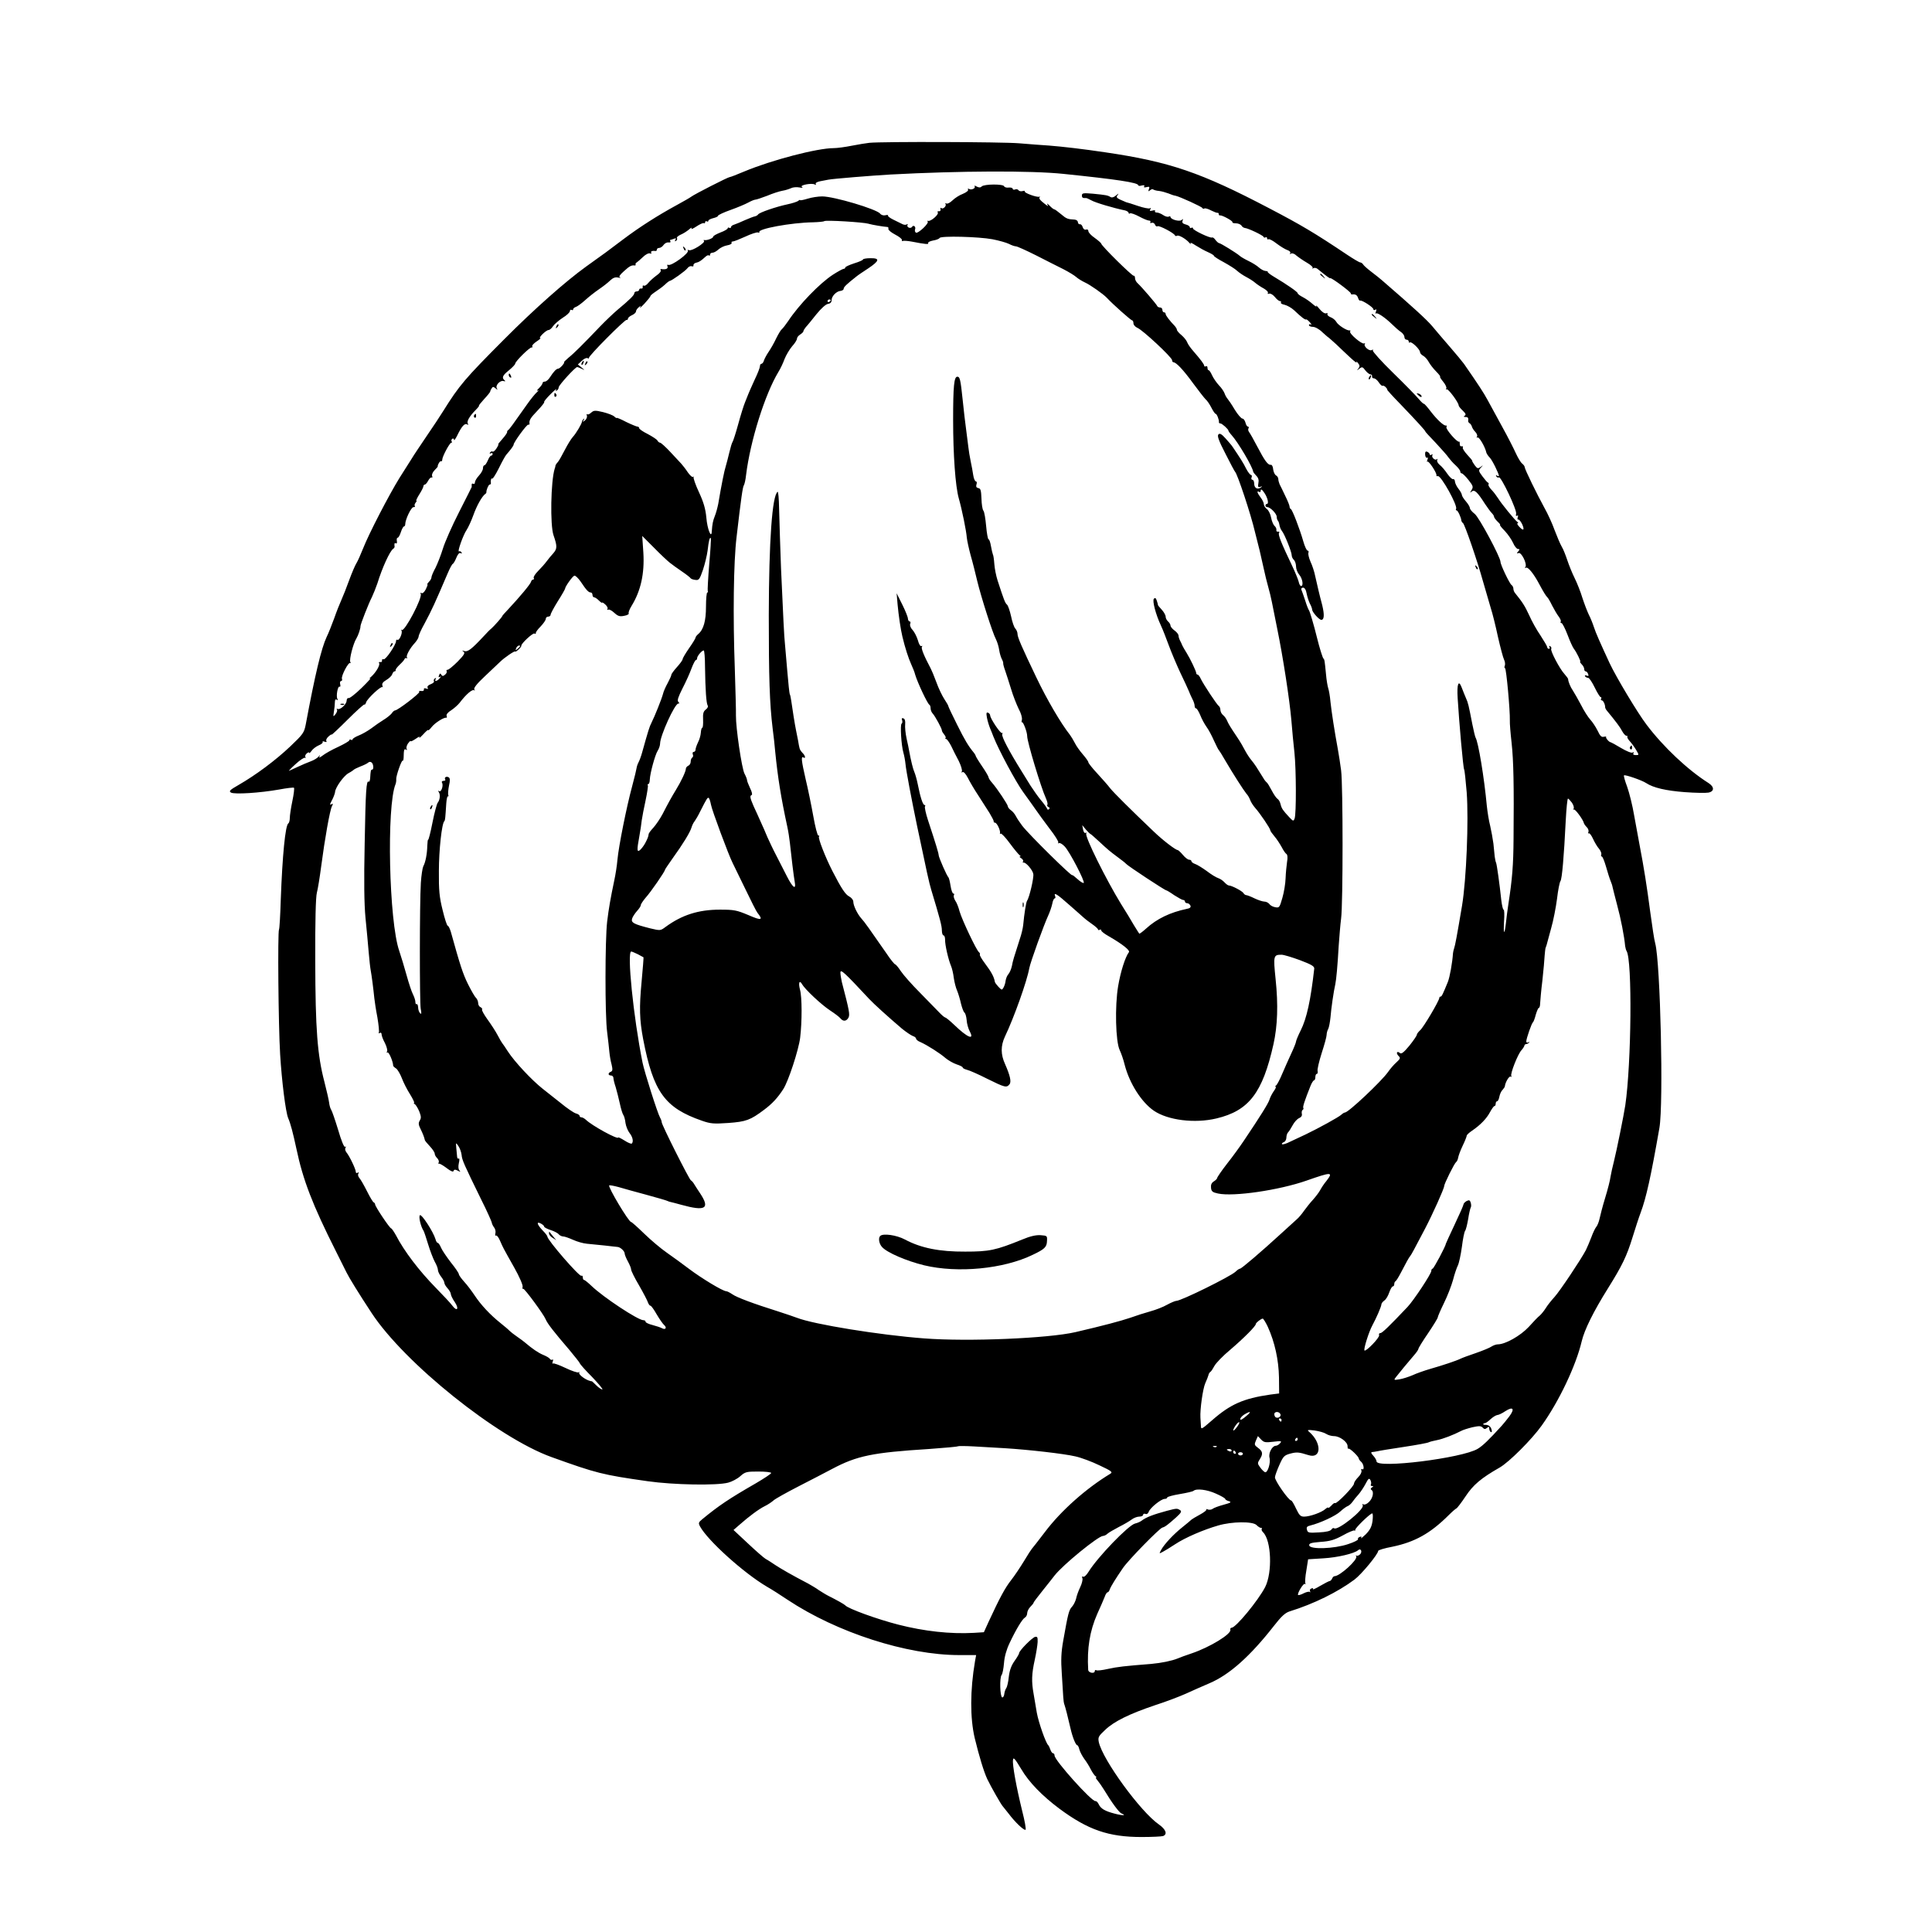 <?xml version="1.0" standalone="no"?>
<!DOCTYPE svg PUBLIC "-//W3C//DTD SVG 20010904//EN"
 "http://www.w3.org/TR/2001/REC-SVG-20010904/DTD/svg10.dtd">
<svg version="1.0" xmlns="http://www.w3.org/2000/svg"
 width="1200pt" height="1200pt" viewBox="0 0 1200 1200"
 preserveAspectRatio="xMidYMid meet">
<g transform="translate(0,1200) scale(0.1,-0.1)"
fill="#000000" stroke="none">
<path d="M5400 11113 c-19 -2 -68 -10 -109 -18 -40 -8 -90 -15 -112 -15 -103
0 -386 -74 -556 -145 -45 -19 -86 -35 -91 -35 -10 0 -220 -107 -239 -122 -6
-5 -46 -28 -90 -52 -121 -66 -233 -138 -330 -211 -107 -81 -114 -86 -233 -171
-125 -90 -319 -261 -510 -453 -243 -244 -277 -284 -377 -444 -18 -29 -64 -99
-104 -157 -39 -58 -81 -120 -92 -139 -12 -19 -46 -73 -76 -120 -65 -105 -190
-346 -226 -438 -15 -38 -33 -78 -41 -91 -8 -12 -28 -59 -45 -105 -16 -45 -38
-100 -48 -122 -10 -22 -31 -74 -45 -115 -15 -41 -36 -94 -47 -116 -33 -70 -72
-233 -130 -544 -10 -51 -16 -60 -97 -137 -91 -86 -213 -177 -321 -239 -54 -31
-61 -38 -46 -47 23 -12 179 -2 298 19 48 9 90 14 93 11 3 -3 -1 -40 -10 -82
-9 -43 -16 -90 -16 -105 0 -16 -4 -31 -9 -34 -19 -12 -37 -200 -47 -471 -3
-99 -8 -184 -11 -188 -9 -15 -4 -597 7 -776 10 -165 34 -358 50 -396 15 -35
29 -88 51 -190 41 -195 100 -348 247 -640 25 -49 53 -107 64 -128 16 -33 79
-135 156 -252 204 -311 781 -774 1117 -895 281 -101 316 -110 597 -150 160
-23 430 -28 501 -9 23 6 57 24 75 40 30 27 39 29 112 29 44 0 80 -4 80 -9 0
-5 -44 -34 -97 -65 -165 -95 -229 -138 -331 -222 -24 -20 -25 -24 -14 -45 48
-88 271 -289 415 -374 27 -15 85 -52 128 -81 307 -204 741 -344 1067 -344
l105 0 -7 -38 c-31 -181 -31 -353 -2 -477 28 -115 57 -210 78 -255 24 -50 88
-162 97 -170 3 -3 19 -23 36 -45 38 -51 95 -106 105 -100 4 3 -5 55 -21 117
-36 147 -62 288 -57 317 2 19 12 8 51 -57 48 -82 130 -166 237 -246 178 -132
306 -176 510 -176 65 0 125 3 134 6 29 11 17 42 -26 72 -114 79 -348 400 -373
511 -6 30 -3 37 39 76 55 53 151 100 311 154 66 21 152 54 190 71 39 18 105
47 147 65 125 53 254 169 401 357 45 58 69 80 96 89 152 47 301 121 404 198
44 33 147 158 147 178 0 5 39 17 88 26 140 29 237 83 352 198 20 20 41 38 46
40 5 2 31 36 57 75 47 71 96 113 212 179 59 34 199 174 261 261 108 151 213
373 248 522 17 72 72 184 164 331 88 141 116 199 152 316 17 55 39 123 50 152
35 93 64 225 117 528 26 153 6 1024 -26 1145 -6 19 -19 107 -31 195 -21 160
-39 274 -66 415 -8 41 -23 125 -34 185 -10 61 -30 140 -43 177 -14 37 -23 69
-20 72 6 6 111 -30 138 -48 44 -29 122 -47 238 -56 66 -5 133 -6 148 -3 38 7
38 36 0 60 -128 81 -280 224 -384 362 -55 72 -188 294 -229 381 -56 121 -87
190 -98 225 -7 22 -21 57 -32 78 -10 21 -28 68 -40 105 -11 37 -33 92 -48 122
-15 30 -35 80 -45 110 -10 30 -25 69 -35 85 -10 17 -29 63 -44 102 -14 40 -43
103 -64 140 -45 82 -122 239 -122 252 0 5 -7 15 -16 22 -9 7 -26 36 -39 64
-12 27 -50 102 -85 165 -34 63 -75 138 -90 165 -23 43 -58 97 -147 225 -10 14
-49 61 -88 106 -38 44 -88 102 -110 129 -33 39 -119 118 -310 283 -11 10 -40
33 -65 52 -25 19 -49 40 -53 47 -4 7 -13 13 -18 13 -6 0 -43 22 -82 48 -200
134 -284 184 -483 288 -425 223 -618 289 -1019 348 -141 21 -262 35 -350 42
-38 2 -122 9 -185 14 -107 9 -851 11 -930 3z m1205 -193 c330 -34 465 -54 465
-71 0 -4 10 -5 22 -1 13 3 19 1 15 -5 -5 -7 1 -9 15 -5 17 4 20 2 14 -13 -5
-14 -4 -16 7 -7 8 7 17 9 20 5 4 -3 20 -8 36 -9 16 -2 41 -9 57 -15 16 -7 37
-14 46 -15 27 -6 163 -68 166 -76 2 -5 8 -6 13 -3 4 3 23 -2 41 -12 18 -9 36
-16 41 -15 4 1 7 -3 7 -8 0 -5 3 -9 8 -8 12 3 81 -35 77 -42 -3 -4 7 -7 21 -7
15 0 30 -7 35 -14 4 -8 14 -14 21 -15 19 -1 112 -45 116 -55 2 -5 8 -7 13 -3
5 3 9 0 9 -6 0 -6 4 -9 9 -6 5 3 28 -9 52 -28 24 -18 54 -36 67 -40 12 -4 19
-12 16 -18 -5 -7 -2 -8 5 -3 7 4 22 -1 34 -13 12 -10 41 -30 65 -44 23 -13 39
-28 35 -33 -5 -4 -2 -5 4 -1 7 4 18 2 25 -3 55 -45 78 -62 81 -59 6 5 127 -85
127 -94 0 -5 3 -7 8 -7 20 3 31 -3 37 -21 3 -11 9 -19 13 -17 12 4 82 -42 82
-53 0 -6 5 -8 12 -4 8 5 9 2 4 -12 -4 -10 -4 -15 0 -11 8 8 57 -25 100 -67 17
-17 41 -38 54 -47 13 -8 23 -23 23 -32 0 -9 6 -17 14 -17 7 0 13 -5 13 -12 0
-6 3 -8 7 -5 9 9 63 -43 63 -60 0 -7 9 -17 20 -23 11 -6 26 -23 34 -38 8 -15
29 -42 46 -59 18 -18 29 -33 25 -33 -4 0 5 -14 19 -31 14 -17 23 -36 19 -42
-3 -7 -3 -9 2 -5 8 8 75 -82 75 -100 0 -5 11 -19 25 -32 19 -18 22 -26 13 -32
-9 -5 -8 -8 5 -8 15 0 19 -6 16 -26 0 -4 4 -10 9 -13 6 -3 12 -13 14 -20 2 -8
11 -23 21 -33 10 -10 15 -24 11 -30 -4 -6 -3 -8 3 -5 10 6 48 -60 55 -94 2 -7
11 -21 21 -31 16 -16 57 -100 57 -114 0 -3 -5 -2 -12 2 -7 4 -8 3 -4 -5 4 -6
11 -9 16 -6 13 8 113 -203 107 -226 -3 -12 -1 -17 6 -12 6 4 8 0 4 -10 -3 -9
-2 -16 4 -14 5 1 16 -13 24 -30 16 -37 7 -43 -20 -13 -10 11 -14 20 -9 20 5 0
5 4 -1 8 -16 11 -100 114 -120 147 -11 17 -29 41 -42 54 -12 13 -20 27 -18 31
3 5 2 10 -2 12 -5 1 -20 19 -35 39 -25 34 -26 37 -10 54 16 18 16 18 -1 5 -17
-12 -21 -11 -37 10 -10 14 -17 26 -16 28 2 1 -12 18 -31 38 -18 20 -31 40 -27
45 3 5 0 8 -8 7 -7 -2 -12 5 -11 15 0 10 -1 16 -4 14 -9 -9 -84 76 -79 90 3 7
2 12 -2 10 -13 -4 -56 36 -96 88 -21 28 -40 49 -42 47 -3 -1 -17 12 -32 30
-15 18 -86 91 -159 162 -73 71 -129 134 -126 139 4 6 1 7 -6 3 -15 -10 -53 23
-44 37 3 5 2 7 -4 4 -13 -8 -95 62 -87 74 3 5 2 8 -3 7 -15 -4 -72 32 -83 53
-6 11 -22 24 -36 29 -14 6 -22 14 -19 20 3 5 0 7 -8 4 -9 -3 -26 8 -42 28 -15
18 -24 26 -19 18 4 -8 -6 -3 -22 11 -16 15 -44 34 -61 43 -18 9 -33 20 -33 25
0 8 -68 55 -147 102 -24 14 -41 28 -39 30 3 3 -4 5 -14 6 -11 1 -29 11 -41 22
-12 11 -41 29 -64 40 -23 11 -49 26 -56 33 -18 16 -118 78 -127 78 -4 0 -14 9
-22 19 -7 11 -17 18 -21 16 -10 -7 -119 45 -119 56 0 6 -4 7 -10 4 -5 -3 -10
-2 -10 4 0 6 -12 14 -26 17 -18 5 -23 11 -19 23 5 12 3 13 -5 5 -13 -13 -70 3
-70 19 0 4 -5 5 -10 2 -6 -4 -22 0 -35 9 -13 9 -31 16 -40 16 -9 0 -14 4 -11
9 4 5 -4 7 -16 3 -16 -4 -19 -2 -13 8 5 8 4 11 -3 6 -6 -3 -39 3 -74 15 -35
12 -67 22 -73 23 -5 2 -22 9 -37 16 -23 11 -26 16 -16 29 9 11 5 10 -9 -2 -13
-12 -27 -16 -35 -11 -17 11 -29 13 -110 21 -59 5 -68 4 -68 -11 0 -14 5 -17
25 -16 3 1 18 -6 33 -14 23 -14 137 -48 210 -63 12 -3 22 -10 22 -15 0 -5 4
-7 9 -3 5 3 31 -6 57 -20 26 -14 53 -25 61 -25 8 0 11 -4 8 -10 -3 -5 0 -7 8
-4 8 3 17 -2 21 -11 3 -9 10 -14 16 -10 10 6 102 -42 108 -57 2 -5 8 -5 13 -2
11 6 56 -20 77 -45 8 -9 10 -10 7 -3 -4 8 10 2 31 -12 22 -14 56 -33 77 -42
20 -9 37 -19 37 -23 0 -4 28 -22 62 -40 34 -19 71 -42 82 -53 12 -11 37 -28
56 -38 19 -10 45 -26 57 -37 12 -10 36 -26 53 -35 17 -10 29 -22 25 -28 -3 -5
0 -7 8 -4 8 3 23 -6 35 -20 11 -14 25 -26 32 -26 6 0 9 -4 6 -9 -3 -5 7 -11
23 -14 16 -4 43 -19 59 -34 45 -43 70 -62 75 -57 2 2 12 -6 23 -18 10 -12 13
-18 7 -14 -7 4 -13 2 -13 -3 0 -6 11 -11 24 -11 14 0 40 -14 60 -34 20 -18 36
-32 36 -31 0 1 21 -18 48 -42 26 -25 67 -64 91 -86 25 -23 41 -35 37 -27 -4 8
0 6 8 -4 13 -16 13 -22 3 -35 -11 -14 -10 -14 6 -1 17 13 21 12 37 -10 11 -14
25 -25 32 -25 7 -1 12 -6 10 -13 -1 -7 4 -12 12 -12 7 0 21 -11 30 -25 9 -14
20 -24 24 -21 4 2 13 -2 20 -10 7 -8 11 -14 8 -14 -3 0 34 -41 82 -90 100
-104 160 -170 155 -170 -2 0 27 -32 64 -70 36 -39 73 -80 81 -93 9 -12 28 -34
44 -48 15 -14 28 -31 28 -37 0 -7 4 -12 9 -12 5 0 24 -18 42 -41 29 -37 31
-43 19 -63 -11 -18 -11 -19 1 -9 17 14 35 -2 82 -76 16 -24 35 -50 43 -58 8
-8 14 -18 14 -23 0 -5 10 -18 22 -30 12 -11 19 -20 15 -20 -4 0 9 -17 29 -37
20 -21 43 -55 52 -75 9 -21 23 -38 31 -38 11 0 11 -3 1 -15 -11 -13 -10 -14 2
-10 18 7 54 -67 43 -86 -5 -7 -4 -10 3 -5 12 7 48 -37 81 -99 26 -49 44 -78
52 -85 4 -3 17 -25 29 -50 13 -25 31 -56 41 -69 10 -13 16 -27 13 -32 -3 -5
-1 -9 5 -9 5 0 22 -33 37 -72 15 -40 33 -80 40 -88 17 -22 45 -80 39 -80 -4 0
1 -7 9 -16 9 -8 16 -22 16 -30 0 -8 4 -14 9 -14 5 0 12 -7 15 -16 5 -12 2 -15
-9 -10 -9 3 -13 2 -10 -4 3 -6 12 -10 19 -10 7 0 25 -27 41 -60 16 -33 33 -60
37 -60 5 0 6 -4 3 -10 -3 -5 -2 -10 4 -10 9 0 21 -25 21 -43 0 -4 4 -13 10
-20 57 -69 84 -105 96 -129 8 -15 20 -28 26 -28 6 0 9 -3 6 -6 -3 -3 4 -16 16
-29 11 -12 29 -37 39 -54 18 -31 18 -31 -3 -31 -13 0 -19 4 -14 12 4 7 3 8 -5
4 -7 -5 -38 8 -72 28 -33 20 -63 36 -65 36 -10 0 -33 28 -28 33 3 3 -3 3 -14
1 -15 -4 -23 4 -39 38 -12 24 -32 54 -45 68 -13 14 -39 54 -57 90 -19 36 -42
76 -51 90 -16 23 -29 55 -30 72 0 4 -11 18 -23 32 -29 31 -89 145 -82 156 3 5
0 12 -6 16 -8 4 -9 3 -5 -4 4 -7 2 -12 -3 -12 -6 0 -11 5 -11 11 0 5 -19 37
-41 71 -23 33 -55 90 -71 127 -27 58 -41 80 -88 138 -6 7 -10 19 -10 27 0 8
-5 18 -11 22 -12 7 -69 126 -69 144 0 29 -133 277 -160 298 -17 13 -30 29 -30
36 0 7 -11 26 -25 42 -14 16 -25 34 -25 40 0 6 -9 23 -21 38 -11 14 -21 34
-22 45 0 10 -6 17 -12 15 -5 -2 -21 13 -35 33 -14 21 -35 46 -48 56 -12 10
-19 24 -15 30 3 7 3 9 -2 5 -11 -11 -36 12 -28 25 3 6 1 7 -5 3 -7 -4 -12 -3
-12 2 0 6 -7 12 -15 16 -11 4 -14 -1 -13 -19 1 -13 7 -21 12 -18 6 4 6 -1 2
-13 -4 -10 -4 -15 0 -11 8 7 60 -72 56 -85 -1 -5 3 -7 9 -5 20 4 125 -185 113
-204 -3 -5 -1 -9 3 -9 8 0 28 -43 30 -64 1 -5 5 -12 10 -15 11 -8 88 -231 124
-361 17 -58 38 -132 48 -165 11 -33 31 -114 45 -180 15 -66 32 -130 38 -142 6
-12 8 -29 5 -37 -4 -9 -3 -16 1 -16 8 0 32 -266 30 -325 -1 -16 4 -79 11 -140
12 -110 15 -263 12 -595 -1 -162 -8 -250 -32 -405 -5 -33 -12 -85 -15 -115 -9
-82 -17 -76 -12 8 3 39 2 72 -3 72 -4 0 -10 26 -14 58 -11 104 -27 217 -32
232 -4 8 -7 26 -9 40 -1 14 -5 50 -8 80 -4 30 -13 80 -20 110 -8 30 -17 87
-21 125 -16 174 -53 397 -70 424 -3 6 -12 43 -20 83 -23 119 -26 132 -40 163
-7 17 -19 45 -25 62 -20 55 -32 27 -26 -65 9 -149 34 -431 40 -441 3 -4 10
-69 16 -142 13 -175 -2 -542 -29 -705 -32 -190 -43 -248 -49 -264 -3 -8 -6
-22 -7 -30 -4 -60 -20 -149 -32 -179 -31 -76 -38 -91 -45 -91 -5 0 -8 -4 -8
-8 0 -17 -98 -183 -119 -201 -11 -10 -21 -23 -21 -29 0 -5 -21 -36 -46 -67
-34 -41 -49 -53 -58 -46 -19 16 -27 1 -10 -17 14 -13 12 -18 -13 -41 -16 -14
-39 -41 -52 -60 -42 -59 -246 -251 -267 -251 -4 0 -15 -6 -23 -14 -18 -16
-138 -82 -221 -122 -30 -14 -74 -35 -98 -46 -23 -12 -45 -18 -49 -15 -3 4 2 9
11 13 9 3 16 16 16 28 0 12 5 27 10 32 6 6 19 26 29 45 10 19 28 39 40 44 14
6 20 16 17 27 -2 10 0 21 5 24 5 3 7 9 4 13 -4 7 9 46 46 139 7 17 17 32 21
32 4 0 8 9 8 20 0 11 4 20 9 20 5 0 7 8 5 18 -3 9 9 59 25 110 17 52 31 103
31 114 0 10 4 27 10 37 5 10 11 43 14 72 4 53 20 164 30 206 6 28 14 114 21
238 4 55 10 132 15 170 12 90 12 828 0 920 -5 39 -14 97 -20 130 -21 114 -39
230 -46 295 -3 36 -10 74 -14 85 -4 12 -11 52 -14 89 -8 82 -9 90 -16 96 -5 5
-24 65 -40 130 -19 78 -45 165 -50 170 -3 3 -14 30 -23 60 -10 30 -21 61 -24
68 -2 6 2 12 11 12 9 0 18 -13 22 -37 4 -20 13 -48 20 -62 8 -14 14 -31 14
-37 0 -15 43 -64 57 -64 18 0 20 31 6 90 -8 30 -19 73 -24 95 -5 22 -14 61
-20 87 -5 26 -18 66 -29 89 -10 23 -16 48 -13 56 3 7 0 13 -5 13 -6 0 -18 26
-27 58 -22 77 -68 196 -77 200 -5 2 -8 9 -8 15 0 7 -12 37 -27 67 -14 30 -30
63 -35 72 -4 10 -8 24 -8 32 0 8 -6 19 -14 23 -8 4 -16 22 -18 38 -1 17 -8 29
-14 28 -18 -3 -38 24 -84 112 -23 44 -46 85 -52 92 -5 7 -7 17 -3 23 3 5 2 10
-3 10 -6 0 -13 11 -16 25 -4 14 -12 25 -19 25 -7 0 -29 25 -48 56 -18 31 -39
61 -45 68 -6 7 -14 21 -18 33 -4 11 -19 34 -35 50 -15 16 -34 44 -42 61 -8 18
-17 32 -21 32 -5 0 -8 7 -8 16 0 8 -4 12 -10 9 -5 -3 -10 -2 -10 2 0 10 -21
38 -67 91 -18 20 -36 46 -39 56 -4 11 -19 30 -35 44 -16 13 -29 28 -29 34 0 5
-6 15 -12 22 -33 34 -58 67 -58 76 0 6 -4 10 -10 10 -5 0 -10 7 -10 15 0 8 -6
15 -14 15 -8 0 -16 4 -18 9 -4 11 -97 119 -120 140 -10 8 -18 23 -18 33 0 10
-4 17 -8 15 -10 -2 -202 187 -202 200 -1 4 -19 20 -40 35 -22 15 -40 34 -40
43 0 8 -6 12 -14 9 -9 -3 -17 3 -21 15 -3 11 -11 20 -18 18 -6 -1 -11 5 -12
13 0 8 -9 15 -20 16 -43 2 -51 5 -85 34 -19 16 -38 30 -42 30 -4 0 -17 10 -29
23 -12 12 -18 15 -14 7 8 -13 7 -13 -11 0 -35 27 -43 38 -36 45 4 4 2 5 -3 3
-15 -5 -95 24 -90 33 3 4 -3 5 -14 2 -10 -3 -22 0 -25 6 -4 5 -13 8 -21 4 -8
-3 -15 -1 -15 5 0 5 -11 8 -24 7 -14 -2 -27 2 -29 8 -6 15 -124 14 -139 -1 -8
-8 -17 -8 -31 -1 -12 7 -17 7 -13 1 7 -12 -22 -25 -36 -15 -6 3 -8 1 -5 -4 4
-6 -10 -18 -32 -27 -22 -8 -51 -27 -65 -41 -15 -14 -31 -23 -38 -19 -6 4 -8 3
-5 -3 8 -13 -17 -36 -27 -25 -4 4 -6 0 -4 -8 2 -8 -3 -14 -10 -12 -8 1 -11 -2
-7 -8 8 -12 -44 -57 -60 -52 -5 2 -7 0 -3 -4 11 -10 -60 -77 -73 -69 -6 4 -8
13 -5 21 6 16 -10 29 -19 15 -3 -6 -12 -8 -20 -5 -8 4 -12 11 -8 17 3 6 1 7
-5 3 -6 -4 -19 -3 -29 3 -10 5 -35 17 -55 27 -20 10 -35 21 -32 25 2 4 -5 5
-16 2 -12 -3 -26 1 -33 10 -22 28 -287 107 -360 107 -24 0 -65 -6 -90 -14 -26
-8 -47 -12 -47 -9 0 3 -6 1 -12 -5 -7 -5 -37 -15 -66 -21 -71 -15 -176 -51
-183 -63 -3 -5 -12 -10 -20 -12 -8 -1 -35 -12 -61 -23 -25 -12 -56 -24 -67
-28 -12 -3 -21 -11 -21 -16 0 -6 -4 -7 -10 -4 -5 3 -10 2 -10 -3 0 -5 -20 -17
-45 -26 -25 -10 -45 -21 -45 -26 0 -10 -40 -25 -55 -21 -5 1 -7 -1 -2 -5 10
-11 -75 -65 -93 -58 -8 3 -11 2 -8 -2 14 -14 -104 -100 -122 -89 -6 3 -7 -1
-4 -9 6 -15 -11 -22 -39 -17 -5 1 -6 -3 -3 -8 4 -5 -8 -20 -26 -32 -18 -13
-41 -34 -51 -46 -10 -13 -23 -21 -28 -17 -5 3 -8 0 -7 -8 2 -7 -3 -12 -9 -10
-7 1 -13 -2 -13 -8 0 -5 -7 -10 -15 -10 -8 0 -15 -5 -15 -11 0 -12 -27 -39
-105 -104 -26 -22 -73 -67 -104 -99 -111 -116 -166 -171 -200 -198 -18 -16
-31 -28 -27 -28 3 0 -2 -9 -11 -20 -10 -11 -21 -20 -26 -20 -11 0 -28 -18 -50
-52 -10 -16 -24 -28 -32 -28 -8 0 -15 -4 -15 -10 0 -5 -10 -19 -22 -31 -13
-12 -16 -19 -8 -15 8 4 6 -1 -6 -11 -11 -10 -38 -43 -59 -73 -92 -131 -110
-155 -118 -161 -5 -3 -8 -9 -7 -13 1 -4 -12 -23 -29 -42 -17 -19 -29 -34 -26
-34 3 0 -2 -11 -11 -25 -9 -14 -20 -23 -24 -20 -5 3 -12 0 -16 -6 -4 -8 -3 -9
4 -5 7 4 12 2 12 -3 0 -6 -4 -11 -9 -11 -5 0 -14 -13 -21 -30 -7 -16 -16 -30
-21 -30 -5 0 -9 -8 -9 -19 0 -10 -11 -30 -25 -45 -14 -15 -25 -34 -25 -42 0
-8 -4 -12 -10 -9 -5 3 -10 1 -10 -4 0 -6 0 -13 0 -16 -1 -2 -36 -73 -79 -157
-43 -84 -88 -186 -100 -226 -12 -39 -33 -93 -46 -119 -14 -25 -25 -52 -25 -59
0 -7 -7 -20 -16 -28 -8 -9 -13 -16 -9 -16 3 0 -2 -14 -10 -30 -9 -18 -21 -28
-27 -24 -6 4 -8 3 -5 -4 14 -22 -101 -240 -118 -225 -4 5 -5 3 -1 -4 8 -14
-14 -64 -25 -57 -5 3 -9 -1 -9 -8 0 -23 -65 -118 -77 -113 -7 2 -12 -1 -10 -8
1 -7 -4 -11 -11 -9 -8 1 -11 -2 -7 -7 7 -12 -20 -58 -49 -84 -12 -10 -14 -15
-6 -11 8 5 -16 -22 -54 -59 -38 -37 -75 -66 -81 -63 -6 2 -12 -6 -12 -17 -2
-24 -42 -59 -57 -50 -5 3 -6 2 -3 -4 4 -6 -1 -19 -9 -29 -14 -18 -15 -17 -10
15 3 18 6 44 6 58 0 16 4 22 12 17 7 -5 8 -3 4 5 -10 16 2 83 14 76 4 -3 6 4
3 15 -3 11 0 20 6 20 5 0 8 6 5 14 -6 17 41 107 52 98 4 -4 4 -1 0 6 -8 14 18
116 38 147 11 18 26 62 25 75 -1 10 52 145 71 181 10 21 25 59 34 85 30 98 78
202 98 215 5 3 9 9 9 13 -3 19 0 27 8 21 6 -3 8 4 6 15 -2 11 0 20 5 20 5 0
14 16 20 35 6 19 15 35 19 35 4 0 8 6 8 13 0 30 37 107 51 107 8 0 12 3 9 7
-4 3 -2 12 4 20 6 7 9 13 5 13 -3 0 5 18 19 40 14 22 25 44 25 50 0 5 4 10 8
10 5 0 15 11 22 25 7 13 17 22 21 19 5 -3 6 2 3 10 -3 8 4 24 15 35 12 12 21
22 20 24 -2 9 14 36 20 32 4 -2 8 2 8 10 0 19 46 105 56 105 5 0 6 4 2 9 -3 5
-1 12 5 16 5 3 10 0 10 -7 0 -7 9 5 20 27 27 56 46 78 61 69 8 -4 10 -3 5 5
-9 13 11 47 49 85 14 14 23 26 20 26 -3 0 11 18 32 41 21 22 38 44 38 47 0 4
4 13 9 20 6 11 11 11 24 0 13 -11 14 -11 8 0 -11 18 21 52 42 45 10 -3 13 -1
7 4 -20 16 -14 31 25 62 22 18 40 37 40 42 0 14 92 105 103 101 4 -1 6 2 3 7
-3 5 9 18 27 30 17 11 28 21 23 21 -15 0 36 50 51 50 7 0 20 11 28 24 9 13 36
36 60 52 25 15 45 34 45 42 0 7 5 10 10 7 6 -3 10 -2 10 4 0 5 8 12 18 15 9 3
35 22 57 42 22 20 60 50 85 67 25 17 56 41 69 54 18 17 32 23 50 19 15 -3 20
-3 12 1 -9 4 -2 15 25 39 35 32 47 38 67 35 4 0 6 2 5 6 -2 5 1 10 7 13 5 3
22 18 38 33 16 16 35 26 44 23 8 -3 11 -1 8 4 -6 9 8 14 28 11 4 0 7 3 7 9 0
5 6 10 14 10 8 0 21 8 28 19 7 10 21 17 31 15 9 -1 15 2 11 7 -3 5 -3 9 0 9 2
0 12 3 22 7 13 5 15 3 9 -7 -5 -9 -4 -11 4 -6 6 4 9 12 6 17 -4 5 7 14 22 21
15 6 39 21 52 32 13 12 21 15 16 7 -4 -7 9 -2 30 12 21 14 42 24 47 21 4 -3 8
0 8 6 0 6 5 8 10 5 6 -3 10 -2 10 4 0 5 14 12 30 16 17 4 30 10 30 15 0 4 35
21 78 36 42 15 92 36 110 46 18 10 38 18 44 18 6 0 39 11 73 24 33 14 76 28
94 31 19 3 43 11 54 16 11 6 34 8 51 5 20 -4 26 -3 17 3 -17 11 62 26 80 15 7
-4 9 -3 6 3 -4 6 7 13 26 17 17 3 41 8 52 10 31 6 265 25 385 32 428 23 875
25 1075 4z m-1210 -310 c25 -7 91 -18 118 -20 4 0 6 -5 5 -12 -2 -6 17 -22 42
-35 25 -13 44 -28 42 -34 -1 -6 1 -8 5 -6 5 3 31 1 58 -4 81 -16 106 -18 100
-9 -3 5 10 12 30 16 19 3 38 10 41 16 9 14 242 8 328 -8 41 -8 87 -21 103 -29
15 -8 35 -15 43 -15 8 0 65 -26 125 -56 61 -31 137 -70 170 -86 33 -17 69 -39
80 -49 11 -10 36 -25 55 -34 31 -14 111 -70 134 -94 40 -43 151 -141 158 -141
4 0 8 -8 8 -18 0 -10 11 -22 24 -28 32 -12 216 -184 216 -201 0 -7 4 -13 8
-13 17 0 61 -46 122 -130 34 -46 69 -91 78 -100 10 -8 26 -32 36 -52 11 -21
22 -38 26 -38 8 0 23 -39 21 -52 -1 -5 3 -8 9 -8 10 0 50 -36 50 -45 0 -3 9
-16 20 -28 40 -44 131 -198 134 -228 1 -3 9 -14 19 -24 13 -13 17 -27 13 -46
-4 -23 -2 -27 12 -23 14 5 14 4 3 -4 -21 -15 -41 -3 -41 24 0 13 -5 24 -11 24
-6 0 -9 7 -5 15 3 8 1 15 -4 15 -5 0 -19 18 -30 39 -17 35 -39 69 -83 134 -6
10 -27 34 -45 54 -25 28 -36 33 -44 25 -9 -9 1 -38 43 -119 30 -60 57 -110 60
-113 14 -11 99 -266 124 -375 8 -33 21 -85 29 -115 7 -30 19 -82 26 -115 7
-33 19 -82 27 -110 8 -27 18 -70 23 -95 5 -25 20 -99 33 -165 35 -170 77 -441
88 -570 5 -60 13 -150 19 -200 11 -104 12 -381 1 -409 -7 -18 -9 -17 -32 7
-41 44 -48 54 -55 81 -3 15 -12 30 -19 34 -7 4 -23 27 -36 52 -13 25 -27 48
-32 51 -5 4 -14 15 -20 26 -40 65 -54 87 -74 111 -12 14 -30 42 -40 61 -10 20
-31 56 -48 81 -43 64 -54 82 -64 105 -5 12 -16 27 -25 34 -9 7 -16 22 -16 32
0 10 -5 21 -10 24 -12 8 -95 134 -112 169 -6 14 -15 26 -20 26 -4 0 -8 4 -8 9
0 12 -38 91 -60 126 -11 17 -22 37 -26 45 -3 8 -10 23 -15 32 -5 10 -9 23 -9
30 0 8 -11 22 -25 32 -14 10 -25 24 -25 31 0 7 -7 18 -15 25 -8 7 -15 20 -15
30 0 9 -11 29 -25 44 -13 14 -24 27 -23 29 0 1 -2 13 -7 26 -5 16 -10 20 -18
12 -11 -11 11 -97 44 -167 11 -23 32 -78 48 -121 16 -44 48 -119 71 -169 24
-49 47 -100 53 -114 5 -14 16 -37 23 -52 8 -14 14 -33 14 -42 0 -9 4 -16 9
-16 5 0 16 -19 26 -42 9 -24 27 -56 39 -73 12 -16 33 -55 46 -85 14 -30 27
-57 31 -60 3 -3 20 -30 37 -60 52 -89 116 -188 133 -209 10 -10 20 -29 24 -40
4 -12 18 -34 31 -49 29 -32 94 -128 94 -139 0 -5 12 -21 26 -38 14 -16 34 -47
45 -67 10 -20 24 -40 30 -43 6 -5 8 -22 3 -49 -3 -22 -8 -68 -9 -101 -1 -33
-10 -88 -20 -122 -17 -59 -19 -63 -44 -58 -14 2 -31 11 -37 20 -6 8 -20 15
-31 15 -10 0 -38 9 -61 20 -22 11 -46 20 -51 20 -6 0 -14 6 -18 13 -8 13 -73
47 -90 47 -6 0 -18 9 -28 20 -10 11 -27 22 -39 26 -11 3 -44 23 -71 44 -28 20
-60 40 -73 44 -12 4 -22 12 -22 17 0 5 -6 9 -14 9 -8 0 -26 14 -39 30 -14 17
-29 30 -32 30 -13 0 -93 61 -150 116 -146 139 -245 238 -269 267 -13 18 -50
59 -80 92 -31 33 -56 65 -56 70 0 6 -16 28 -35 50 -19 22 -41 53 -49 70 -8 16
-22 39 -30 50 -57 72 -143 219 -209 357 -92 192 -117 250 -117 270 0 11 -6 25
-13 33 -8 7 -20 42 -27 77 -8 35 -19 68 -26 73 -11 9 -19 30 -58 150 -9 28
-18 73 -20 101 -2 29 -6 56 -9 60 -2 5 -8 28 -12 52 -4 23 -10 42 -15 42 -4 0
-11 37 -15 83 -4 45 -11 88 -17 95 -6 7 -11 40 -12 75 -2 50 -5 63 -19 65 -13
3 -16 9 -12 23 4 10 2 19 -4 19 -5 0 -13 17 -16 38 -3 20 -10 60 -16 87 -6 28
-12 66 -14 85 -2 19 -9 69 -14 110 -6 41 -15 122 -21 180 -14 135 -18 150 -34
150 -20 0 -26 -56 -26 -268 0 -217 14 -412 35 -487 20 -70 47 -203 50 -245 2
-19 13 -69 24 -110 12 -41 30 -113 41 -160 24 -99 95 -322 116 -361 8 -16 17
-45 20 -66 3 -21 11 -47 17 -58 6 -11 9 -22 8 -25 -1 -3 4 -23 12 -45 8 -22
24 -74 37 -115 12 -41 34 -96 47 -123 15 -27 23 -56 20 -68 -3 -12 -3 -18 0
-15 7 7 33 -60 33 -87 0 -35 85 -317 116 -385 8 -18 13 -36 9 -41 -3 -5 1 -11
7 -14 8 -2 9 -8 4 -13 -5 -5 -11 -4 -13 4 -3 7 -19 30 -37 51 -18 21 -47 63
-66 92 -18 30 -43 70 -55 89 -78 125 -125 215 -120 229 3 8 3 12 -1 8 -8 -8
-73 89 -74 109 0 7 -6 14 -13 17 -11 4 -12 -3 -7 -31 4 -21 13 -50 20 -67 7
-16 16 -39 20 -50 33 -84 140 -283 185 -345 30 -41 66 -92 80 -112 14 -21 52
-72 84 -115 33 -42 57 -81 54 -86 -3 -6 -2 -7 4 -4 5 4 22 -6 36 -21 31 -32
128 -220 118 -226 -4 -3 -22 8 -39 24 -18 16 -32 27 -32 24 0 -13 -269 252
-311 307 -14 19 -32 45 -39 59 -7 14 -21 31 -32 38 -10 7 -18 18 -18 23 0 11
-67 112 -99 148 -12 13 -21 28 -21 33 0 5 -18 36 -40 68 -22 32 -40 62 -40 65
0 3 -5 11 -10 18 -35 42 -58 80 -106 177 -30 59 -54 111 -54 114 0 4 -11 23
-25 44 -13 20 -36 67 -49 104 -14 38 -30 76 -35 85 -42 79 -61 126 -55 135 4
6 3 8 -3 5 -6 -4 -16 12 -22 36 -7 23 -22 52 -33 64 -12 12 -18 29 -15 37 4 9
2 16 -3 16 -6 0 -10 8 -11 18 0 9 -16 49 -35 87 l-35 70 6 -70 c6 -66 19 -155
30 -200 16 -68 38 -135 54 -170 10 -22 22 -51 25 -65 14 -48 77 -183 89 -188
4 -2 7 -12 7 -22 0 -10 6 -25 13 -32 15 -16 58 -95 57 -105 0 -5 6 -15 14 -25
8 -9 12 -19 9 -22 -4 -3 -2 -6 3 -6 5 0 19 -19 31 -42 11 -24 33 -67 48 -95
14 -29 23 -58 19 -65 -4 -7 -3 -8 4 -4 7 4 20 -10 33 -35 12 -24 40 -72 64
-108 23 -36 55 -86 71 -111 15 -25 27 -48 26 -52 -1 -5 3 -8 8 -8 12 0 35 -49
31 -65 -2 -5 1 -7 4 -3 4 4 30 -23 57 -60 27 -37 55 -70 61 -74 7 -4 8 -8 2
-8 -5 0 -2 -5 8 -11 9 -6 15 -15 11 -20 -3 -5 -2 -8 3 -7 14 4 58 -47 61 -71
4 -24 -25 -148 -39 -166 -6 -10 -17 -77 -24 -152 -2 -19 -11 -58 -21 -86 -38
-118 -43 -134 -49 -167 -4 -19 -14 -42 -22 -51 -8 -9 -15 -27 -17 -40 -1 -13
-7 -32 -13 -43 -10 -17 -11 -17 -32 5 -11 12 -22 26 -22 31 -5 30 -21 60 -60
112 -21 28 -36 53 -33 57 2 4 0 10 -5 14 -15 9 -107 204 -121 254 -6 24 -18
55 -27 67 -8 13 -12 28 -8 34 3 5 2 10 -4 10 -5 0 -13 21 -17 48 -4 26 -10 49
-13 52 -9 7 -61 125 -61 139 0 10 -17 68 -67 219 -13 40 -21 78 -18 83 4 5 2
9 -3 9 -10 0 -26 48 -42 130 -6 30 -16 64 -21 75 -8 17 -21 69 -33 135 -1 8
-8 41 -15 72 -7 32 -11 72 -9 89 2 21 -2 34 -11 37 -10 3 -12 0 -8 -11 3 -9 2
-19 -3 -22 -10 -6 -2 -136 11 -180 5 -17 11 -49 13 -70 3 -38 39 -227 72 -385
60 -285 75 -355 88 -397 54 -179 66 -224 66 -252 0 -17 5 -31 10 -31 6 0 10
-12 10 -27 -1 -31 20 -123 37 -163 6 -14 14 -47 17 -74 4 -27 13 -63 21 -80 7
-17 18 -53 24 -81 7 -27 16 -52 22 -55 5 -4 11 -24 13 -46 1 -21 10 -54 20
-72 29 -55 -15 -37 -96 41 -27 26 -53 47 -57 47 -4 0 -21 14 -37 31 -16 17
-70 72 -120 123 -50 50 -103 110 -119 134 -15 23 -31 42 -35 42 -4 0 -29 30
-54 68 -104 150 -138 198 -156 217 -25 28 -50 80 -50 104 0 11 -11 25 -26 33
-23 12 -47 47 -104 158 -43 84 -91 206 -83 214 4 3 2 6 -4 6 -6 0 -20 55 -32
123 -12 67 -33 169 -47 227 -26 114 -30 145 -14 135 16 -10 12 12 -6 29 -9 9
-17 22 -18 29 -2 6 -6 28 -9 47 -4 19 -10 49 -13 65 -8 39 -22 129 -29 179 -3
21 -7 41 -10 45 -2 5 -9 68 -15 142 -6 74 -13 152 -15 174 -4 32 -11 170 -24
465 -4 106 -10 287 -12 372 -1 59 -5 105 -9 103 -34 -21 -54 -306 -55 -765 0
-389 5 -548 24 -705 6 -44 13 -109 16 -145 16 -160 36 -285 75 -465 6 -27 13
-72 16 -100 9 -87 24 -209 30 -242 10 -54 -12 -38 -49 35 -19 37 -50 97 -68
133 -19 36 -42 86 -53 110 -10 24 -28 67 -41 94 -12 28 -32 71 -44 97 -23 53
-25 65 -12 70 5 2 1 21 -10 42 -10 22 -19 44 -19 50 0 6 -7 24 -16 41 -17 33
-54 284 -53 360 1 28 -3 158 -7 290 -12 327 -8 664 11 820 28 241 38 310 45
320 4 6 11 35 14 65 26 211 117 501 201 640 12 19 29 55 38 80 10 25 31 60 47
79 17 18 30 40 30 47 0 8 9 19 20 26 11 7 20 16 20 20 0 5 7 16 15 26 9 9 38
45 65 79 30 37 59 63 72 65 15 2 23 10 23 23 0 25 30 56 56 58 10 1 19 7 19
13 0 11 19 29 80 77 8 7 41 29 73 50 70 47 74 64 12 63 -25 0 -45 -4 -45 -8 0
-4 -25 -15 -55 -24 -30 -10 -55 -21 -55 -26 0 -4 -4 -8 -10 -8 -5 0 -35 -16
-66 -36 -81 -52 -212 -187 -279 -289 -15 -22 -32 -44 -39 -50 -7 -5 -22 -31
-35 -57 -12 -26 -33 -63 -46 -82 -13 -19 -26 -43 -30 -55 -3 -12 -11 -21 -16
-21 -5 0 -9 -7 -9 -15 0 -8 -14 -45 -32 -82 -17 -38 -35 -77 -39 -88 -4 -11
-14 -36 -22 -55 -8 -19 -27 -80 -42 -135 -15 -55 -31 -104 -35 -110 -4 -5 -13
-35 -20 -65 -7 -30 -17 -68 -22 -85 -9 -27 -27 -116 -47 -235 -5 -25 -14 -58
-21 -75 -12 -30 -16 -50 -19 -95 -2 -51 -28 12 -34 86 -5 53 -17 95 -46 157
-22 47 -36 89 -33 94 4 4 3 5 -2 1 -5 -5 -20 8 -34 28 -13 20 -32 44 -41 54
-9 9 -40 43 -69 74 -29 31 -57 56 -62 56 -5 0 -13 6 -17 14 -4 7 -32 25 -60
40 -29 14 -53 31 -53 36 0 6 -5 10 -11 10 -5 0 -37 13 -70 29 -32 17 -59 28
-59 25 0 -3 -6 1 -14 8 -7 8 -39 20 -70 28 -50 12 -58 11 -74 -3 -10 -10 -22
-14 -26 -10 -4 4 -4 0 -1 -8 3 -9 -2 -22 -11 -30 -16 -12 -17 -12 -9 1 5 9 5
12 -1 7 -5 -5 -9 -12 -9 -15 -1 -14 -38 -76 -57 -96 -11 -12 -33 -48 -50 -81
-17 -33 -36 -67 -43 -75 -8 -8 -14 -18 -15 -22 0 -4 -2 -13 -5 -20 -24 -77
-29 -350 -7 -413 23 -66 23 -83 0 -110 -13 -14 -32 -37 -43 -52 -11 -15 -35
-42 -53 -60 -18 -18 -30 -37 -27 -43 3 -5 2 -10 -4 -10 -5 0 -11 -6 -13 -14
-3 -14 -70 -94 -140 -169 -21 -22 -38 -41 -38 -43 0 -6 -52 -64 -68 -78 -8 -6
-28 -26 -45 -45 -79 -85 -102 -102 -124 -95 -14 5 -15 4 -4 -4 11 -8 4 -20
-36 -61 -28 -28 -56 -51 -62 -51 -7 0 -10 -4 -7 -9 3 -5 -1 -15 -10 -22 -12
-10 -17 -10 -23 0 -6 10 -10 9 -14 -4 -5 -11 -3 -14 6 -9 8 5 7 2 -2 -9 -15
-19 -36 -23 -25 -5 4 7 3 8 -5 4 -6 -4 -9 -12 -6 -17 4 -5 -6 -14 -20 -19 -16
-6 -23 -14 -19 -22 5 -8 2 -9 -9 -5 -10 4 -16 2 -14 -6 1 -7 -6 -11 -17 -9
-10 2 -16 -1 -12 -6 5 -8 -134 -115 -151 -115 -4 0 -14 -8 -20 -18 -7 -9 -30
-28 -50 -40 -21 -13 -56 -37 -78 -54 -22 -16 -57 -36 -78 -44 -20 -8 -37 -19
-37 -23 0 -5 -4 -6 -10 -3 -6 3 -10 2 -10 -3 0 -5 -31 -23 -69 -41 -38 -17
-82 -42 -97 -54 -17 -13 -25 -15 -20 -7 6 12 5 12 -6 0 -7 -9 -29 -22 -48 -29
-19 -7 -55 -22 -80 -34 -25 -11 -49 -23 -55 -25 -5 -3 12 16 40 41 27 25 54
43 59 40 5 -3 6 -1 3 4 -4 6 0 16 8 23 8 7 15 9 15 4 0 -5 7 1 15 12 8 12 28
27 44 34 17 7 28 16 25 21 -3 5 3 6 12 2 11 -4 15 -2 11 4 -4 6 2 18 13 28 11
10 20 15 20 12 0 -3 45 39 99 93 54 54 101 96 104 94 3 -3 8 3 11 14 8 23 92
102 101 94 3 -4 3 1 0 10 -4 11 3 22 24 34 17 10 34 26 37 36 3 10 10 18 15
18 5 0 8 4 6 8 -1 4 11 20 26 34 16 15 29 30 30 35 1 4 6 7 12 5 5 -2 7 0 3 4
-9 8 17 57 50 92 12 14 22 31 22 38 0 8 16 44 37 81 46 86 65 128 144 313 13
30 27 57 32 58 4 2 14 19 22 39 9 22 19 32 26 27 8 -4 9 -3 5 5 -4 6 -11 9
-15 6 -13 -7 26 103 47 133 10 15 29 56 42 92 21 59 53 116 73 131 5 3 8 8 8
10 -2 13 13 49 20 49 5 0 8 3 8 8 -3 17 2 35 8 29 3 -4 22 26 42 66 19 39 40
77 46 83 27 31 45 55 45 62 0 14 82 127 91 124 5 -1 8 1 8 5 -4 22 5 36 49 82
27 28 45 52 42 53 -4 2 13 23 38 48 25 25 42 39 37 31 -5 -10 -4 -12 3 -7 7 4
12 13 12 20 0 13 103 126 115 126 3 0 16 -5 28 -11 21 -10 21 -10 -1 8 l-23
19 25 23 c13 13 29 20 36 16 6 -3 9 -3 8 2 -4 11 223 239 234 236 4 -2 8 2 8
7 0 6 11 16 25 22 14 6 25 17 25 23 0 7 8 19 17 26 15 12 16 12 8 -1 -5 -8 8
3 28 24 20 22 37 43 37 47 0 4 15 16 33 28 17 11 43 30 57 43 13 13 27 23 30
23 12 1 96 61 109 78 7 10 19 16 27 13 8 -3 13 0 11 6 -1 7 7 14 17 16 18 4
28 10 60 39 8 7 16 9 20 6 3 -4 6 -1 6 5 0 7 7 12 15 12 9 0 25 9 37 20 12 11
36 23 55 26 18 3 30 10 27 15 -3 5 1 9 8 9 7 0 42 14 77 30 36 17 71 28 78 26
8 -3 12 -2 9 2 -12 20 198 59 334 61 35 1 66 4 69 7 8 8 240 -6 276 -16z
m-235 -474 c0 -3 -4 -8 -10 -11 -5 -3 -10 -1 -10 4 0 6 5 11 10 11 6 0 10 -2
10 -4z m2695 -1200 c19 -29 27 -66 14 -66 -5 0 -9 -4 -9 -10 0 -5 5 -10 12
-10 18 0 58 -41 58 -60 0 -9 3 -20 7 -24 4 -3 8 -16 10 -28 2 -12 9 -29 16
-37 16 -20 60 -129 60 -150 0 -9 6 -22 14 -29 7 -7 13 -26 13 -41 0 -15 9 -38
20 -51 20 -23 28 -70 11 -70 -5 0 -12 12 -15 28 -4 15 -22 59 -40 97 -68 142
-88 193 -82 204 5 7 2 10 -6 9 -7 -2 -12 3 -10 11 1 7 -4 18 -12 25 -7 6 -17
29 -21 51 -4 21 -15 45 -26 53 -10 7 -19 21 -19 30 0 9 -9 28 -20 42 -21 27
-26 45 -10 35 6 -3 10 -1 10 4 0 17 8 13 25 -13z m-3695 -431 c14 -11 48 -36
75 -54 28 -19 52 -38 55 -43 3 -4 17 -9 30 -10 21 -3 26 4 46 62 12 36 25 90
29 120 7 61 13 85 20 78 2 -2 -2 -76 -10 -163 -7 -88 -11 -163 -9 -167 3 -4 2
-8 -3 -8 -4 0 -8 -39 -8 -88 0 -89 -15 -143 -49 -171 -9 -8 -16 -17 -16 -22 0
-4 -18 -34 -40 -65 -22 -32 -40 -62 -40 -68 0 -6 -16 -28 -35 -49 -19 -21 -35
-43 -35 -48 0 -6 -11 -29 -23 -52 -13 -23 -26 -53 -29 -67 -7 -28 -52 -141
-72 -180 -12 -23 -20 -49 -58 -185 -6 -22 -16 -49 -22 -60 -6 -11 -11 -27 -12
-35 -1 -8 -13 -60 -28 -115 -34 -125 -83 -369 -91 -455 -3 -36 -12 -94 -20
-130 -23 -110 -34 -172 -44 -255 -13 -111 -14 -582 0 -685 6 -47 12 -103 14
-125 2 -22 8 -57 14 -78 7 -30 6 -39 -5 -44 -19 -7 -18 -23 1 -23 8 0 15 -7
15 -15 0 -8 6 -34 14 -57 7 -24 19 -70 26 -103 7 -33 17 -65 22 -71 5 -7 11
-29 13 -49 3 -20 14 -48 25 -62 20 -25 26 -54 14 -66 -3 -3 -24 5 -45 19 -21
13 -39 22 -39 19 0 -16 -163 73 -201 110 -9 8 -21 15 -27 15 -7 0 -12 4 -12 9
0 5 -10 12 -22 15 -13 3 -57 33 -98 67 -41 33 -91 72 -110 87 -68 54 -174 167
-216 232 -16 25 -31 47 -34 50 -3 3 -16 25 -29 50 -13 25 -42 69 -63 98 -21
29 -36 56 -34 61 3 5 -1 11 -9 15 -8 3 -15 14 -15 25 0 11 -6 26 -14 34 -8 7
-30 46 -50 86 -31 63 -48 115 -106 324 -6 20 -15 37 -19 37 -5 0 -19 44 -32
98 -20 80 -24 122 -23 242 0 129 18 296 34 310 5 5 6 19 12 112 2 25 6 44 10
42 4 -3 5 1 2 9 -2 7 0 33 5 58 7 31 7 45 -2 51 -14 8 -29 0 -22 -13 4 -5 -1
-9 -10 -9 -9 0 -13 -5 -10 -11 11 -16 -4 -61 -17 -53 -7 5 -8 3 -2 -7 10 -16
6 -49 -8 -66 -5 -7 -20 -62 -32 -123 -12 -61 -24 -108 -27 -106 -2 2 -4 -14
-5 -37 -1 -50 -11 -103 -25 -128 -5 -11 -12 -56 -15 -102 -8 -130 -8 -738 -1
-782 6 -29 5 -37 -4 -28 -6 6 -12 22 -12 36 -1 14 -5 23 -9 20 -5 -2 -8 4 -8
14 0 10 -7 31 -15 47 -8 15 -26 69 -40 120 -14 50 -34 117 -45 149 -64 182
-80 900 -23 1037 3 8 5 22 4 30 -2 19 34 122 40 115 3 -2 5 6 6 18 1 50 3 58
15 51 7 -4 8 -3 4 4 -4 7 0 22 8 34 9 12 16 19 16 15 0 -5 14 2 32 14 18 13
28 17 23 8 -4 -7 6 1 24 20 17 19 31 31 31 26 0 -4 9 4 21 19 20 26 77 62 91
58 4 -1 5 4 2 12 -3 8 8 22 28 34 18 12 42 33 53 47 41 54 80 87 91 77 4 -4 4
-1 0 6 -5 9 17 36 66 82 40 38 82 78 94 89 27 27 94 72 94 64 0 -3 9 2 20 12
10 9 19 20 18 24 -3 12 72 82 82 76 6 -4 9 -2 8 2 -2 5 12 24 30 42 17 18 32
39 32 47 0 8 7 14 15 14 8 0 15 5 15 12 0 6 20 44 45 84 25 39 45 75 45 78 0
12 45 76 57 80 6 3 24 -14 40 -37 35 -53 49 -67 62 -67 6 0 11 -7 11 -15 0 -8
5 -15 10 -15 6 0 19 -9 30 -20 11 -11 20 -17 20 -13 0 3 9 -2 20 -12 11 -10
17 -22 13 -28 -3 -5 -1 -7 4 -4 6 4 23 -5 38 -19 23 -21 34 -25 62 -19 18 3
31 10 28 15 -3 5 5 26 18 47 57 93 81 200 73 331 l-7 103 73 -73 c40 -41 84
-82 98 -93z m-930 -519 c0 -2 -7 -9 -15 -16 -13 -11 -14 -10 -9 4 5 14 24 23
24 12z m1149 -128 c2 -147 8 -224 16 -239 5 -7 0 -18 -11 -26 -15 -11 -19 -25
-17 -63 1 -28 -1 -50 -5 -50 -4 0 -8 -14 -9 -31 -1 -17 -9 -44 -18 -61 -8 -17
-15 -37 -15 -45 0 -7 -5 -13 -11 -13 -6 0 -9 -7 -6 -15 4 -8 2 -17 -3 -20 -6
-4 -10 -15 -10 -26 0 -11 -7 -22 -15 -25 -8 -4 -15 -12 -15 -19 0 -16 -29 -78
-61 -130 -28 -46 -47 -80 -84 -152 -15 -28 -40 -65 -56 -83 -16 -17 -30 -35
-30 -41 -3 -18 -5 -24 -21 -55 -9 -17 -24 -36 -32 -43 -20 -17 -21 -2 -5 84 6
33 13 78 15 100 3 22 14 78 24 124 10 47 16 89 14 93 -3 4 -2 8 3 8 4 0 9 12
9 28 2 41 33 154 49 179 8 12 15 33 15 45 0 47 91 248 113 248 8 0 8 3 0 11
-8 8 0 31 26 83 21 40 46 96 56 124 11 29 23 52 27 52 4 0 8 5 8 12 0 13 29
48 41 48 4 0 8 -46 8 -102z m-2061 -616 c2 -12 -1 -22 -6 -22 -9 0 -10 -7 -13
-55 -1 -13 -5 -23 -9 -20 -15 9 -19 -55 -25 -386 -5 -231 -3 -373 5 -459 7
-69 16 -165 20 -215 4 -49 10 -101 13 -115 5 -26 16 -110 22 -170 2 -19 10
-73 19 -119 8 -47 12 -89 9 -94 -3 -6 -1 -7 5 -3 7 4 12 1 12 -8 0 -9 9 -33
21 -55 11 -22 17 -46 13 -52 -4 -7 -3 -9 3 -6 8 5 35 -57 35 -83 1 -3 9 -11
19 -17 9 -7 25 -34 35 -60 10 -27 33 -72 51 -100 18 -29 29 -53 25 -53 -4 0
-2 -4 4 -8 7 -4 19 -24 28 -45 12 -31 13 -42 3 -57 -9 -16 -8 -26 5 -52 14
-29 22 -48 27 -70 1 -4 15 -21 32 -39 16 -17 29 -37 29 -44 0 -8 7 -21 16 -29
8 -9 12 -20 9 -26 -4 -6 -3 -9 2 -8 4 2 26 -11 47 -27 26 -20 41 -26 43 -18 4
10 10 10 26 2 17 -9 19 -9 11 1 -7 7 -9 24 -4 46 5 19 4 32 -1 28 -5 -3 -10 3
-10 13 -1 10 -3 34 -5 53 -3 35 -3 35 13 12 9 -13 18 -38 20 -55 3 -33 14 -57
122 -278 35 -69 63 -133 65 -141 1 -9 8 -23 15 -32 7 -9 11 -25 8 -36 -3 -11
-1 -18 4 -14 5 3 16 -12 25 -33 19 -43 14 -35 89 -168 31 -55 54 -108 51 -118
-2 -9 -1 -15 4 -12 7 4 127 -159 139 -189 11 -27 50 -77 147 -190 33 -40 63
-77 65 -83 2 -7 37 -46 78 -87 40 -42 68 -76 62 -76 -7 0 -24 12 -39 27 -15
15 -27 26 -27 24 0 -1 -9 1 -20 5 -31 12 -65 41 -57 49 4 5 2 5 -5 1 -6 -3
-43 9 -82 28 -38 18 -73 31 -77 27 -4 -3 -4 2 -1 12 4 10 3 16 -2 12 -5 -3
-12 -1 -16 5 -3 6 -22 17 -42 25 -31 13 -67 38 -113 77 -8 7 -31 24 -50 37
-19 13 -39 29 -45 35 -5 6 -31 28 -56 48 -64 51 -122 113 -161 172 -18 27 -47
66 -65 85 -18 20 -33 41 -33 47 0 6 -22 39 -49 72 -26 34 -54 75 -61 91 -7 17
-16 31 -21 31 -4 0 -11 10 -14 23 -14 47 -87 159 -97 149 -9 -9 5 -70 23 -97
3 -5 16 -43 28 -83 12 -40 31 -89 41 -108 11 -19 20 -42 20 -52 0 -9 9 -28 20
-42 11 -14 20 -31 20 -38 0 -7 9 -22 20 -34 11 -12 20 -28 20 -35 0 -8 11 -31
25 -51 28 -42 14 -61 -16 -21 -9 13 -55 62 -101 109 -105 107 -198 229 -249
328 -13 23 -26 42 -29 42 -9 0 -100 136 -100 149 0 5 -4 11 -9 13 -5 2 -23 32
-41 68 -18 36 -39 73 -47 82 -8 9 -12 22 -7 29 4 8 3 10 -4 5 -7 -4 -12 -2
-12 5 0 17 -40 100 -58 121 -7 9 -11 22 -6 29 4 7 3 10 -3 6 -6 -4 -24 40 -43
106 -19 62 -38 117 -43 124 -5 7 -11 27 -13 45 -2 18 -16 76 -29 128 -44 168
-56 327 -57 750 -1 247 3 399 10 425 6 22 18 96 27 165 22 168 54 350 67 373
7 14 7 17 -1 13 -15 -9 -14 -4 4 30 8 16 15 36 16 44 1 28 54 102 84 118 17 9
32 20 35 23 3 3 21 11 40 19 19 7 39 17 45 22 14 13 30 4 33 -20z m2098 -240
c5 -32 110 -314 134 -361 4 -9 38 -79 76 -156 37 -77 72 -147 79 -155 37 -46
24 -49 -56 -14 -74 31 -89 34 -178 34 -133 0 -236 -33 -338 -108 -31 -23 -32
-23 -95 -8 -102 26 -119 35 -112 60 3 11 17 32 30 47 13 14 24 30 24 37 0 6
14 27 30 46 32 35 120 163 120 173 0 3 22 35 48 72 65 90 108 161 117 191 4
14 13 32 20 40 6 8 22 35 34 60 42 83 46 88 53 84 4 -3 10 -21 14 -42z m5347
13 c10 -14 15 -31 11 -38 -4 -6 -4 -9 1 -5 7 7 59 -64 63 -85 1 -4 8 -15 17
-24 9 -8 14 -22 11 -30 -3 -8 -2 -12 3 -9 4 3 16 -13 26 -35 10 -22 27 -50 37
-61 10 -12 16 -28 14 -35 -3 -7 -2 -13 3 -13 5 0 16 -28 26 -62 10 -35 22 -74
28 -88 6 -14 12 -32 13 -40 2 -8 14 -58 28 -110 23 -84 45 -197 50 -256 2 -11
5 -25 9 -31 36 -57 30 -697 -8 -958 -9 -60 -54 -283 -70 -346 -9 -35 -19 -80
-22 -99 -2 -19 -17 -78 -33 -130 -16 -52 -31 -111 -35 -130 -4 -19 -13 -42
-20 -50 -7 -8 -21 -37 -31 -65 -10 -27 -26 -63 -34 -80 -33 -62 -160 -252
-194 -290 -20 -22 -45 -53 -55 -70 -10 -16 -27 -37 -37 -46 -11 -8 -42 -41
-70 -72 -51 -54 -144 -107 -191 -107 -10 0 -27 -6 -38 -13 -11 -8 -55 -26 -98
-41 -42 -14 -85 -30 -95 -35 -26 -13 -110 -41 -187 -63 -38 -11 -89 -29 -112
-40 -24 -10 -60 -22 -80 -25 -36 -6 -37 -5 -23 13 22 28 76 94 110 133 17 19
30 38 30 43 0 5 27 49 60 97 33 49 60 93 60 98 0 5 17 45 38 88 22 44 47 109
57 145 9 36 23 76 30 90 7 14 18 65 25 115 6 49 15 94 20 100 5 6 13 39 19 73
5 34 13 67 16 72 4 6 3 19 0 30 -5 16 -10 18 -26 10 -10 -6 -19 -15 -19 -21 0
-5 -25 -62 -55 -125 -30 -64 -55 -118 -55 -120 0 -13 -75 -154 -82 -154 -4 0
-8 -6 -8 -14 0 -18 -110 -184 -148 -224 -111 -117 -157 -162 -168 -162 -8 0
-11 -6 -8 -13 5 -14 -82 -104 -91 -95 -7 7 27 116 49 156 26 48 56 118 56 130
0 6 8 17 18 24 11 7 24 30 31 51 7 20 17 37 22 37 5 0 9 6 9 14 0 8 3 16 8 18
4 2 19 26 33 53 31 60 52 98 59 105 5 5 26 44 92 170 46 88 118 248 118 263 0
14 63 141 74 149 5 3 11 16 13 28 2 12 14 45 28 74 14 29 25 57 25 62 0 5 15
19 33 31 53 36 91 76 112 116 11 20 23 37 27 37 5 0 8 7 8 15 0 8 4 15 9 15 5
0 11 13 14 29 3 16 12 35 20 42 7 8 14 18 14 22 2 24 27 66 36 60 5 -3 7 -2 4
4 -8 13 41 137 63 160 9 10 17 23 18 28 1 6 6 10 11 10 5 0 13 4 18 9 5 5 3 6
-4 2 -8 -4 -13 -2 -13 6 0 17 33 112 41 118 4 3 12 24 18 48 7 23 15 42 19 42
4 0 8 12 8 28 1 15 6 79 14 142 7 63 13 133 14 155 2 22 4 42 5 45 1 3 4 12 7
20 2 8 15 54 28 103 14 48 30 131 37 185 6 53 16 102 21 109 10 12 22 153 33
376 4 75 10 137 14 137 3 0 14 -12 24 -25z m-2990 -195 c2 0 26 -21 53 -46 56
-52 64 -59 119 -100 22 -16 45 -34 50 -40 11 -13 240 -164 249 -164 3 0 25
-13 49 -30 25 -16 50 -30 56 -30 6 0 11 -4 11 -10 0 -5 6 -10 14 -10 8 0 16
-7 20 -15 4 -10 -3 -17 -22 -20 -104 -22 -186 -61 -254 -123 -21 -19 -40 -33
-42 -31 -2 2 -17 27 -34 54 -16 28 -51 86 -79 130 -92 150 -227 421 -216 438
3 5 1 7 -4 4 -6 -4 -13 5 -16 21 l-5 27 23 -28 c13 -15 26 -27 28 -27z m-132
-440 c35 -30 73 -65 86 -76 13 -12 39 -32 58 -45 19 -13 35 -28 35 -32 0 -5 5
-5 10 -2 6 3 10 2 10 -4 0 -6 21 -22 48 -37 85 -49 132 -87 124 -98 -23 -30
-52 -122 -67 -211 -21 -123 -16 -346 10 -398 8 -17 23 -58 31 -92 30 -115 104
-231 181 -284 87 -59 253 -80 388 -48 202 48 287 158 355 462 25 113 30 243
13 404 -15 146 -13 151 37 151 14 0 66 -16 115 -34 71 -27 90 -38 88 -53 -22
-196 -47 -310 -84 -383 -16 -32 -29 -64 -29 -69 0 -6 -13 -39 -29 -73 -16 -35
-42 -92 -57 -128 -15 -36 -32 -68 -38 -72 -6 -4 -7 -8 -3 -8 5 0 0 -12 -11
-27 -11 -16 -23 -39 -27 -53 -7 -23 -54 -99 -159 -255 -22 -33 -68 -97 -103
-141 -35 -45 -63 -86 -63 -91 0 -4 -9 -14 -21 -21 -14 -9 -19 -21 -17 -40 2
-22 10 -28 43 -35 96 -21 378 20 550 80 157 55 168 55 123 -3 -13 -15 -30 -41
-38 -56 -8 -15 -29 -42 -45 -60 -17 -18 -41 -49 -55 -68 -13 -19 -33 -43 -45
-53 -11 -10 -56 -51 -100 -91 -120 -110 -244 -216 -253 -216 -5 0 -17 -8 -28
-19 -34 -31 -338 -181 -368 -181 -7 0 -33 -11 -57 -24 -24 -14 -71 -32 -104
-41 -33 -9 -89 -27 -125 -40 -59 -20 -168 -49 -340 -89 -169 -39 -666 -60
-940 -39 -277 21 -685 87 -790 128 -19 7 -71 25 -115 39 -156 49 -260 88 -286
107 -15 10 -32 19 -38 19 -21 0 -153 80 -230 138 -41 31 -104 77 -140 102 -36
25 -99 78 -140 118 -40 39 -77 72 -81 72 -15 0 -145 218 -136 227 2 3 28 -2
58 -10 29 -9 107 -30 173 -48 66 -18 125 -35 130 -38 6 -3 15 -6 21 -7 6 -1
36 -9 65 -17 152 -42 181 -24 117 72 -13 19 -28 43 -35 54 -6 11 -16 23 -22
26 -11 7 -181 344 -181 361 0 5 -4 18 -10 28 -16 28 -97 283 -109 342 -57 284
-98 690 -70 690 4 0 22 -8 41 -17 18 -10 34 -18 35 -19 1 0 -4 -69 -12 -153
-15 -158 -13 -235 10 -356 63 -327 134 -426 365 -506 54 -19 74 -20 163 -14
111 8 138 18 223 82 52 39 84 74 119 128 32 49 96 245 105 320 12 99 12 253
-1 298 -11 42 -4 63 13 34 17 -31 119 -127 174 -163 29 -19 58 -41 64 -49 17
-21 37 -19 50 4 10 19 5 45 -41 221 -4 19 -9 46 -9 59 0 25 27 -1 179 -164 28
-30 115 -109 203 -184 26 -21 57 -42 68 -46 11 -3 20 -11 20 -16 0 -6 12 -16
28 -22 42 -19 121 -69 155 -99 17 -14 48 -32 69 -39 21 -7 38 -15 38 -20 0 -4
12 -10 27 -14 14 -3 71 -28 126 -56 109 -54 119 -56 137 -34 13 15 4 55 -27
125 -28 61 -28 114 -1 172 56 117 137 344 151 424 7 38 92 273 118 328 10 22
21 54 25 73 3 18 10 33 15 33 5 0 6 7 2 16 -9 24 14 10 88 -56z m-3261 -1999
c0 -4 18 -14 40 -21 22 -7 45 -19 51 -27 6 -7 19 -13 28 -13 9 0 36 -10 61
-21 24 -11 62 -22 85 -24 22 -2 72 -7 110 -11 39 -5 75 -8 81 -9 17 -1 44 -26
44 -41 0 -7 9 -29 20 -49 11 -20 20 -42 20 -50 0 -8 22 -53 50 -100 27 -47 52
-95 55 -106 4 -10 10 -19 15 -19 5 0 22 -24 39 -54 17 -29 38 -59 46 -66 19
-16 9 -32 -13 -20 -9 5 -36 14 -59 20 -24 6 -43 15 -43 20 0 6 -6 10 -14 10
-33 0 -248 142 -321 212 -22 21 -43 38 -47 38 -5 0 -8 7 -8 16 0 8 -4 13 -9
10 -12 -8 -211 222 -211 243 0 5 -13 22 -30 39 -35 37 -40 58 -10 42 11 -6 20
-14 20 -19z m4495 -623 c43 -95 67 -205 69 -313 l1 -100 -55 -7 c-167 -24
-248 -60 -362 -160 -68 -59 -68 -59 -69 -31 -1 15 -2 37 -3 48 -3 51 15 179
30 213 9 20 18 43 20 51 1 8 7 17 12 20 5 3 16 20 25 37 9 17 53 63 99 101 83
71 158 146 158 159 0 8 32 33 43 34 4 0 19 -24 32 -52z m1500 -555 c-16 -21
-37 -47 -47 -58 -80 -88 -118 -125 -150 -144 -96 -58 -628 -124 -628 -78 0 7
-9 23 -20 35 -14 15 -16 22 -8 23 7 0 22 3 33 5 11 3 85 15 165 27 80 12 150
25 155 29 6 3 28 9 50 13 37 7 104 33 150 57 10 6 42 16 70 23 42 9 53 9 64
-2 10 -11 16 -11 27 -2 11 9 14 8 14 -4 0 -9 4 -18 9 -21 5 -4 8 0 7 6 -3 24
-17 38 -38 38 -12 0 -19 3 -15 6 3 3 8 5 11 5 4 -1 19 10 34 24 15 14 34 25
42 26 8 0 31 11 50 24 48 31 60 15 25 -32z m-1635 1 c-17 -15 -33 -25 -35 -22
-6 6 8 24 30 36 35 20 38 13 5 -14z m213 12 c7 -18 -24 -31 -34 -14 -4 6 -5
16 -3 20 8 13 31 9 37 -6z m7 -36 c0 -5 -2 -10 -4 -10 -3 0 -8 5 -11 10 -3 6
-1 10 4 10 6 0 11 -4 11 -10z m-279 -46 c-11 -15 -21 -23 -21 -18 0 14 31 56
37 50 3 -3 -4 -17 -16 -32z m556 -40 c12 -8 34 -14 49 -14 35 0 84 -36 84 -62
0 -12 2 -19 5 -16 7 6 65 -49 65 -62 0 -4 7 -13 15 -20 16 -14 21 -55 5 -45
-5 3 -7 0 -4 -9 3 -9 -5 -26 -20 -41 -14 -14 -26 -32 -26 -40 0 -17 -109 -129
-118 -121 -3 3 -13 -4 -23 -16 -11 -11 -19 -17 -19 -13 0 4 -8 1 -18 -8 -23
-21 -96 -47 -132 -47 -22 0 -30 8 -50 50 -13 28 -26 50 -30 50 -16 0 -104 126
-101 145 1 11 14 46 28 77 23 52 30 59 66 69 41 11 54 10 114 -9 82 -26 84 77
3 146 -13 11 -7 12 35 7 28 -4 60 -13 72 -21z m-329 -49 c51 6 55 5 43 -9 -7
-9 -20 -16 -27 -16 -22 0 -46 -45 -39 -73 9 -33 -12 -98 -28 -91 -7 3 -20 16
-30 30 -17 23 -17 27 -3 49 22 34 20 50 -10 72 -23 17 -24 21 -13 46 l12 27
20 -21 c17 -18 26 -20 75 -14z m152 15 c0 -5 -5 -10 -11 -10 -5 0 -7 5 -4 10
3 6 8 10 11 10 2 0 4 -4 4 -10z m-1820 -55 c146 -9 368 -34 440 -51 36 -8 103
-33 150 -56 75 -35 83 -42 66 -52 -149 -90 -306 -229 -406 -362 -41 -54 -78
-101 -81 -104 -3 -3 -25 -36 -48 -75 -23 -38 -59 -92 -81 -120 -37 -47 -70
-108 -139 -257 l-30 -66 -63 -4 c-146 -8 -308 10 -468 51 -133 34 -314 100
-330 120 -5 6 -51 32 -105 59 -16 8 -43 25 -60 36 -16 12 -46 29 -65 40 -102
53 -169 92 -204 115 -21 14 -48 32 -60 38 -12 7 -61 50 -110 96 l-90 84 38 33
c59 52 118 96 156 115 19 9 44 26 55 36 11 10 81 49 155 87 74 38 169 87 210
109 153 81 250 101 600 123 96 7 177 14 180 17 3 2 48 2 100 -1 52 -3 138 -8
190 -11z m1317 9 c-3 -3 -12 -4 -19 -1 -8 3 -5 6 6 6 11 1 17 -2 13 -5z m93
-24 c0 -5 -7 -7 -15 -4 -8 4 -15 8 -15 10 0 2 7 4 15 4 8 0 15 -4 15 -10z m25
-10 c3 -5 1 -10 -4 -10 -6 0 -11 5 -11 10 0 6 2 10 4 10 3 0 8 -4 11 -10z m45
-10 c0 -5 -7 -10 -15 -10 -8 0 -15 5 -15 10 0 6 7 10 15 10 8 0 15 -4 15 -10z
m795 -190 c-3 -6 0 -10 7 -10 10 0 10 -2 -1 -9 -8 -5 -9 -11 -3 -15 18 -11 9
-53 -16 -76 -12 -12 -27 -18 -34 -14 -7 4 -8 3 -4 -5 15 -24 -158 -163 -178
-143 -4 3 -11 0 -16 -8 -6 -9 -32 -16 -78 -18 -63 -4 -70 -2 -74 16 -5 16 0
22 21 27 61 15 158 60 186 87 16 15 37 30 45 33 9 3 22 15 30 26 8 12 26 34
39 48 12 14 32 44 43 65 17 33 22 37 30 23 5 -10 6 -22 3 -27z m-963 -57 c32
-14 58 -29 58 -33 0 -4 10 -11 23 -14 18 -6 12 -10 -32 -22 -30 -8 -60 -19
-68 -25 -7 -6 -21 -8 -30 -5 -10 4 -14 4 -10 0 3 -4 -15 -18 -41 -32 -26 -14
-49 -28 -52 -31 -3 -3 -27 -24 -55 -46 -58 -46 -114 -107 -133 -142 -13 -24
-13 -24 10 -12 13 7 48 28 78 48 62 41 176 90 267 116 86 25 213 26 237 3 10
-10 22 -18 28 -18 6 0 9 -3 5 -6 -3 -4 0 -13 8 -21 52 -51 59 -250 13 -341
-43 -83 -182 -252 -208 -252 -6 0 -10 -6 -8 -12 9 -26 -126 -109 -242 -148
-36 -12 -74 -26 -85 -31 -37 -15 -100 -28 -165 -34 -165 -13 -209 -18 -268
-31 -35 -8 -68 -12 -73 -8 -5 3 -9 0 -9 -5 0 -19 -40 -12 -41 7 -8 134 10 242
56 347 20 44 41 92 47 108 5 15 13 27 18 27 4 0 10 8 13 18 7 19 36 66 82 133
35 51 227 247 245 251 16 4 32 16 85 63 32 29 36 38 25 45 -19 12 -20 12 -82
-4 -85 -23 -130 -40 -158 -62 -8 -6 -26 -14 -40 -17 -41 -10 -233 -209 -289
-300 -13 -21 -27 -34 -34 -30 -6 4 -8 0 -4 -10 3 -8 -3 -34 -14 -56 -11 -23
-22 -54 -25 -70 -4 -16 -15 -39 -25 -50 -20 -21 -25 -42 -55 -211 -13 -73 -15
-120 -9 -205 4 -60 8 -126 9 -145 1 -19 4 -42 8 -50 6 -17 20 -71 37 -145 13
-57 33 -105 42 -105 4 0 10 -12 13 -26 4 -15 18 -41 30 -58 13 -17 32 -47 41
-66 10 -19 23 -38 29 -42 6 -4 8 -8 4 -8 -4 0 0 -9 10 -20 9 -11 26 -35 37
-53 52 -86 96 -145 111 -151 34 -13 7 -14 -42 -1 -62 16 -87 31 -100 59 -5 11
-14 20 -20 19 -23 -4 -254 253 -254 283 0 8 -4 14 -9 14 -5 0 -13 10 -17 23
-4 12 -10 24 -13 27 -15 12 -60 141 -71 201 -6 35 -15 88 -20 118 -14 77 -12
125 7 211 9 41 17 91 18 111 1 30 -2 35 -16 32 -19 -5 -99 -86 -99 -101 0 -5
-13 -27 -28 -48 -20 -28 -31 -57 -36 -98 -3 -33 -11 -64 -15 -70 -5 -6 -11
-22 -13 -36 -1 -14 -7 -24 -13 -23 -14 4 -17 123 -4 139 6 7 12 40 15 74 3 40
15 83 34 123 40 85 79 150 96 160 8 4 14 17 14 27 0 11 9 29 20 40 11 11 20
22 20 26 0 3 26 37 58 77 31 39 64 80 72 91 51 66 272 246 301 246 7 0 20 6
28 14 9 8 41 26 71 42 30 15 66 36 79 46 13 10 34 18 47 18 13 0 24 5 24 11 0
6 7 9 14 6 9 -4 17 2 21 13 8 24 77 80 99 80 9 0 16 4 16 9 0 4 35 14 78 21
42 7 81 16 85 20 18 16 84 8 139 -17z m973 -170 c-5 -37 -16 -56 -42 -83 -20
-19 -33 -29 -29 -23 5 9 2 11 -8 7 -9 -3 -14 -10 -11 -14 3 -5 -25 -19 -62
-31 -86 -29 -236 -34 -241 -8 -2 13 10 17 70 22 59 4 86 12 138 40 35 20 68
33 72 31 5 -3 7 -1 6 4 -3 9 91 101 105 102 5 0 5 -21 2 -47z m-77 -207 c-9
-8 -19 -12 -23 -8 -5 4 -5 2 -1 -5 11 -20 -102 -123 -135 -123 -5 0 -12 -7
-15 -15 -4 -8 -10 -15 -15 -15 -4 0 -31 -14 -59 -30 -28 -17 -49 -26 -45 -20
3 6 0 7 -9 4 -9 -3 -13 -11 -9 -18 3 -6 3 -8 -2 -4 -4 4 -21 0 -37 -8 -17 -9
-32 -13 -35 -11 -8 8 34 77 42 69 5 -4 6 -2 3 3 -3 6 -1 42 6 80 l11 70 95 6
c88 5 192 30 215 50 16 16 29 -8 13 -25z"/>
<path d="M4246 10457 c3 -10 9 -15 12 -12 3 3 0 11 -7 18 -10 9 -11 8 -5 -6z"/>
<path d="M8200 10296 c0 -2 8 -10 18 -17 15 -13 16 -12 3 4 -13 16 -21 21 -21
13z"/>
<path d="M8520 10046 c0 -2 8 -10 18 -17 15 -13 16 -12 3 4 -13 16 -21 21 -21
13z"/>
<path d="M3456 9973 c-6 -14 -5 -15 5 -6 7 7 10 15 7 18 -3 3 -9 -2 -12 -12z"/>
<path d="M3160 9671 c0 -6 4 -13 10 -16 6 -3 7 1 4 9 -7 18 -14 21 -14 7z"/>
<path d="M8505 9659 c-4 -6 -5 -12 -2 -15 2 -3 7 2 10 11 7 17 1 20 -8 4z"/>
<path d="M8800 9556 c0 -2 7 -9 15 -16 9 -7 15 -8 15 -2 0 5 -7 12 -15 16 -8
3 -15 4 -15 2z"/>
<path d="M2945 9421 c-3 -5 -2 -12 3 -15 5 -3 9 1 9 9 0 17 -3 19 -12 6z"/>
<path d="M9166 8477 c3 -10 9 -15 12 -12 3 3 0 11 -7 18 -10 9 -11 8 -5 -6z"/>
<path d="M2426 7993 c-6 -14 -5 -15 5 -6 7 7 10 15 7 18 -3 3 -9 -2 -12 -12z"/>
<path d="M2118 7623 c7 -3 16 -2 19 1 4 3 -2 6 -13 5 -11 0 -14 -3 -6 -6z"/>
<path d="M10125 7361 c-3 -5 -2 -12 3 -15 5 -3 9 1 9 9 0 17 -3 19 -12 6z"/>
<path d="M3615 9749 c-4 -6 -5 -12 -2 -15 2 -3 7 2 10 11 7 17 1 20 -8 4z"/>
<path d="M3636 9743 c-6 -14 -5 -15 5 -6 7 7 10 15 7 18 -3 3 -9 -2 -12 -12z"/>
<path d="M3443 9545 c0 -8 4 -12 9 -9 5 3 6 10 3 15 -9 13 -12 11 -12 -6z"/>
<path d="M6352 6380 c0 -14 2 -19 5 -12 2 6 2 18 0 25 -3 6 -5 1 -5 -13z"/>
<path d="M2675 6989 c-4 -6 -5 -12 -2 -15 2 -3 7 2 10 11 7 17 1 20 -8 4z"/>
<path d="M5467 4323 c-13 -13 -7 -49 12 -69 32 -35 151 -86 261 -113 208 -50
493 -23 674 65 74 35 88 48 89 86 2 32 1 33 -39 36 -29 2 -65 -6 -115 -27
-165 -67 -204 -75 -354 -75 -159 -1 -275 22 -374 75 -52 28 -137 40 -154 22z"/>
<path d="M3410 4339 c0 -8 10 -20 23 -28 l22 -14 -20 24 c-11 13 -21 26 -22
28 -2 2 -3 -2 -3 -10z"/>
</g>
</svg>
